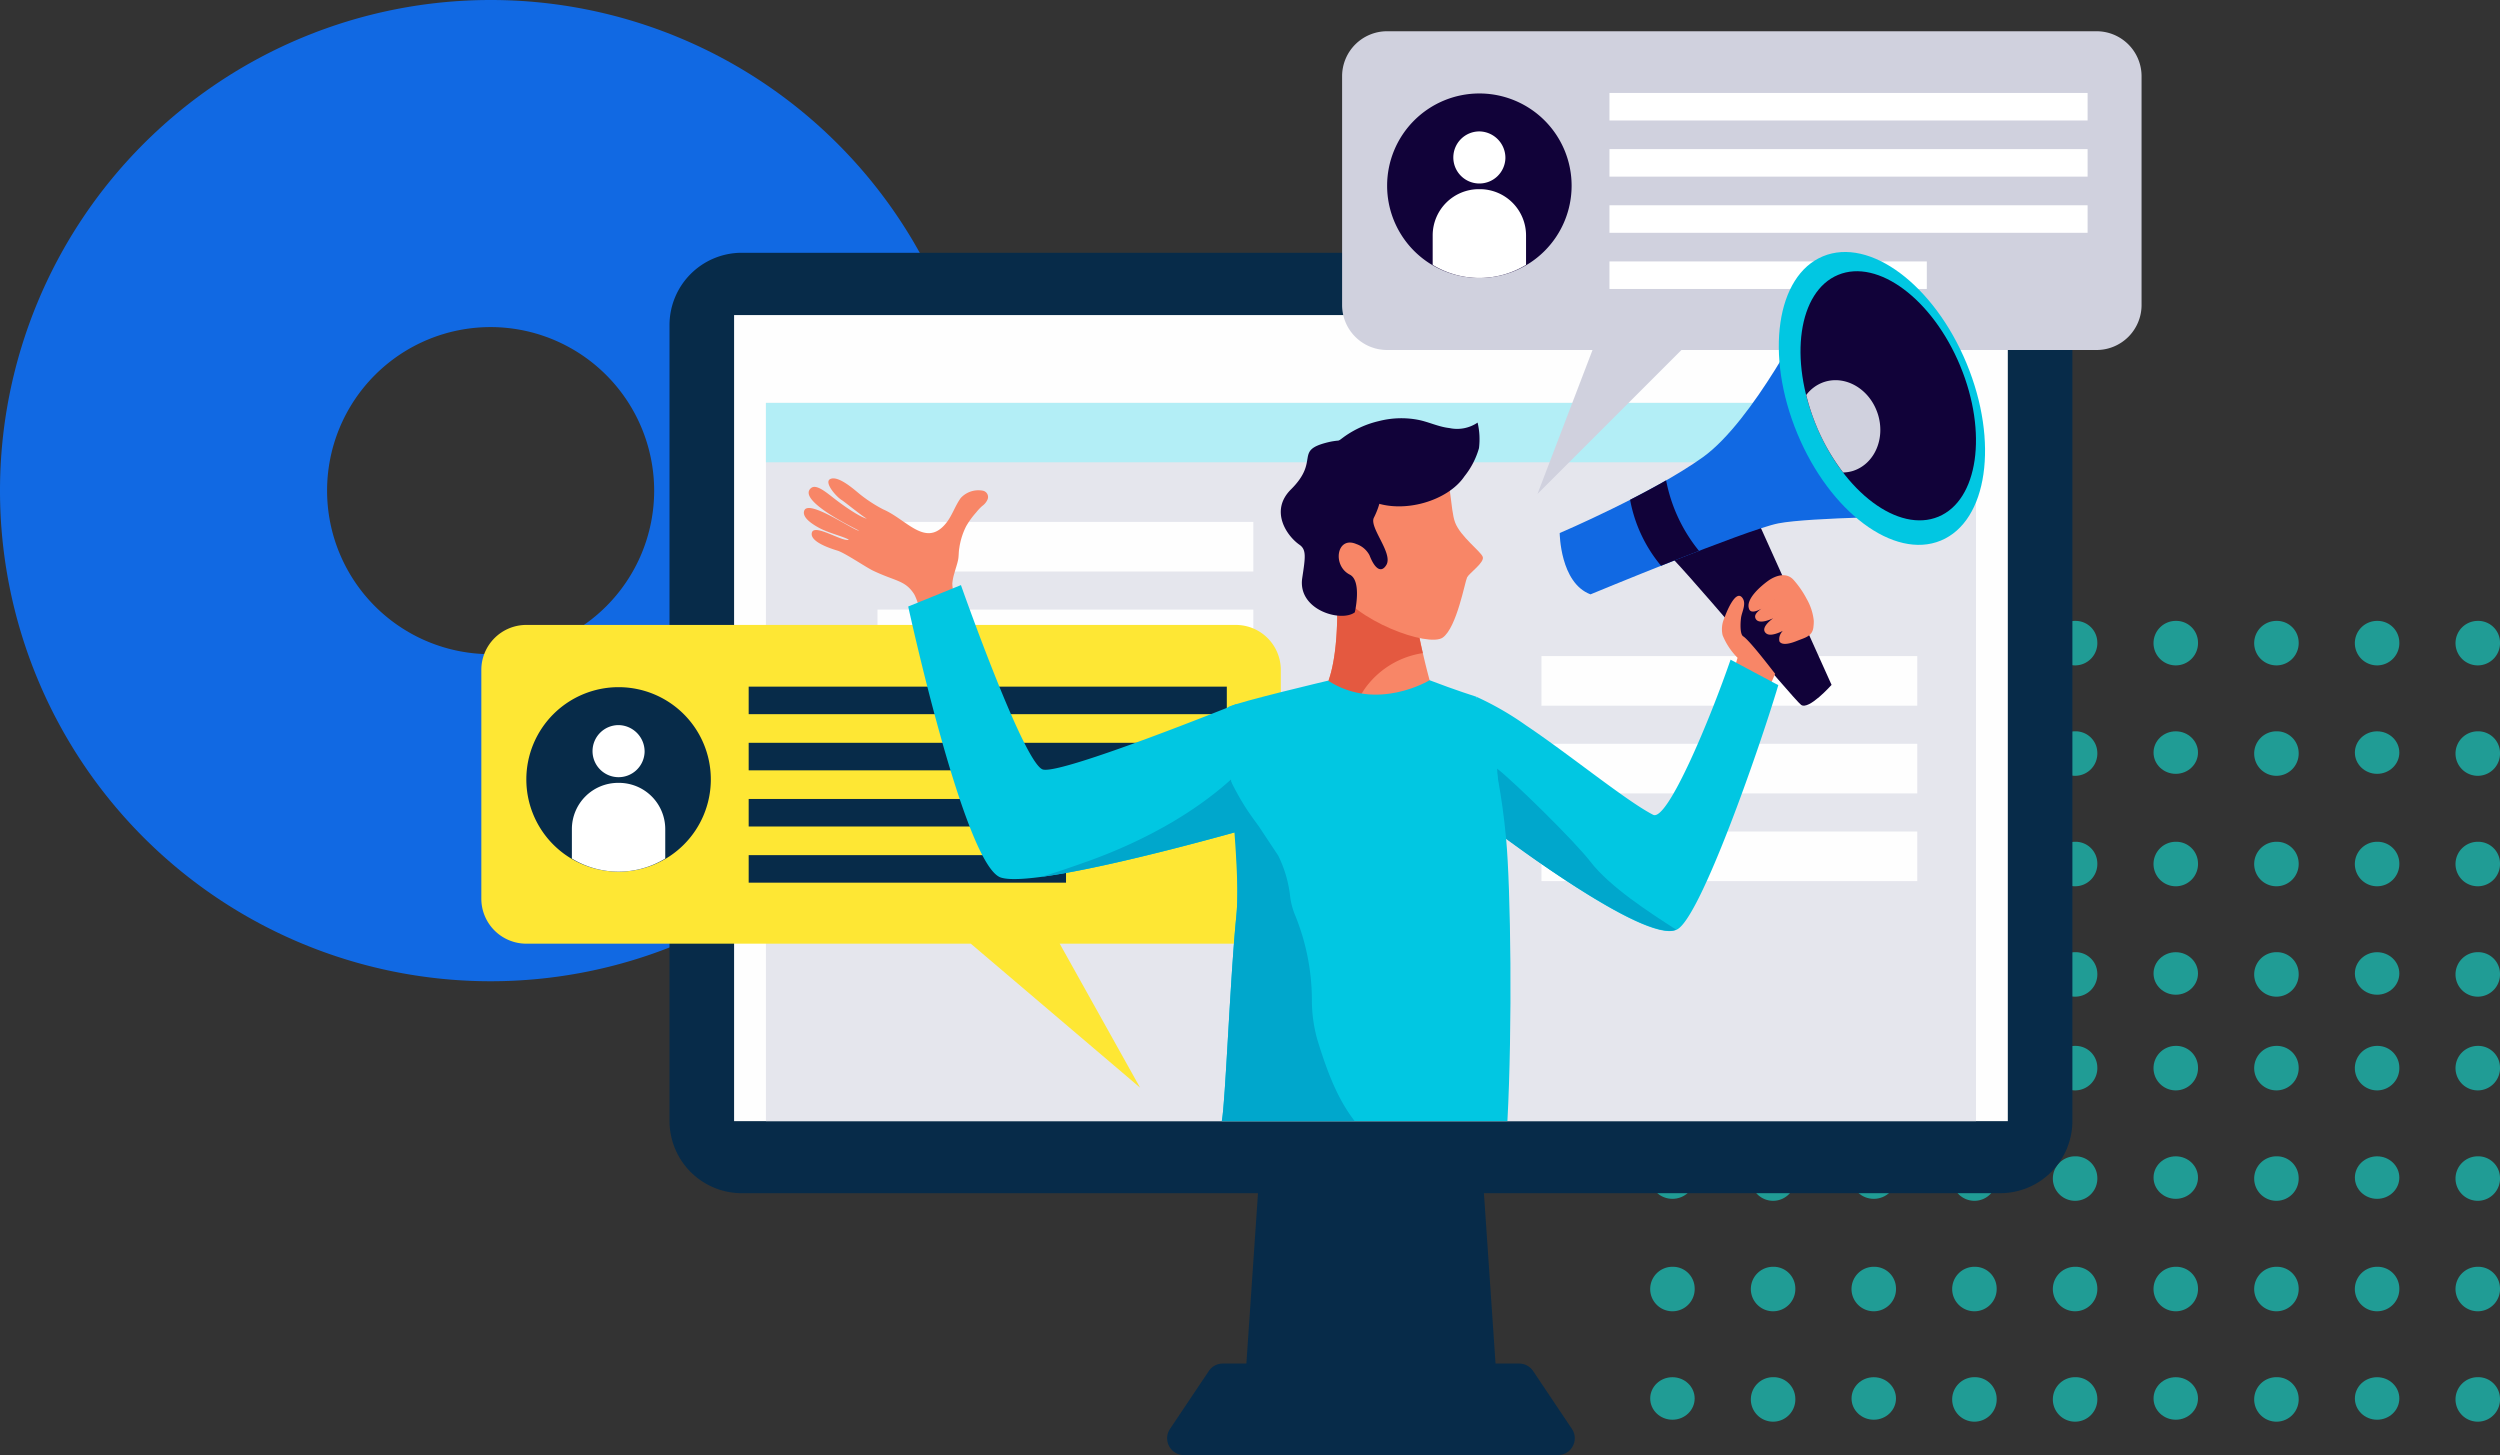 <svg xmlns="http://www.w3.org/2000/svg" xmlns:xlink="http://www.w3.org/1999/xlink" width="400" height="232.811" viewBox="0 0 400 232.811">
  <rect x="0" y="0" width="400" height="232.811" fill="#333333" stroke="none"/>
  <defs>
    <clipPath id="clip-path">
      <rect id="Rectángulo_37369" data-name="Rectángulo 37369" width="265.64" height="227.811" fill="none"/>
    </clipPath>
  </defs>
  <g id="Grupo_156662" data-name="Grupo 156662" transform="translate(-1020 -4985)">
    <path id="Elipse_4785" data-name="Elipse 4785" d="M78.5,52.333A26.167,26.167,0,1,0,104.667,78.5,26.2,26.2,0,0,0,78.5,52.333M78.5,0A78.5,78.5,0,1,1,0,78.5,78.5,78.5,0,0,1,78.5,0Z" transform="translate(1020 4985)" fill="#1169e3"/>
    <g id="Grupo_156660" data-name="Grupo 156660" transform="translate(735 2468.155)">
      <g id="Grupo_156602" data-name="Grupo 156602" transform="translate(369.557 1697.189)">
        <path id="Trazado_99257" data-name="Trazado 99257" d="M421.327,106.178a3.56,3.56,0,1,1-3.558-3.4A3.481,3.481,0,0,1,421.327,106.178Z" transform="translate(-234.737 884.221)" fill="#209c95"/>
        <path id="Trazado_116526" data-name="Trazado 116526" d="M421.327,106.178a3.56,3.56,0,1,1-3.558-3.4A3.481,3.481,0,0,1,421.327,106.178Z" transform="translate(-154.204 884.221)" fill="#209c95"/>
        <path id="Trazado_99258" data-name="Trazado 99258" d="M429.772,106.178a3.56,3.56,0,1,1-3.554-3.4A3.48,3.48,0,0,1,429.772,106.178Z" transform="translate(-227.077 884.221)" fill="#209c95"/>
        <path id="Trazado_116527" data-name="Trazado 116527" d="M429.772,106.178a3.56,3.56,0,1,1-3.554-3.4A3.48,3.48,0,0,1,429.772,106.178Z" transform="translate(-146.543 884.221)" fill="#209c95"/>
        <path id="Trazado_99259" data-name="Trazado 99259" d="M438.218,106.178a3.56,3.56,0,1,1-3.554-3.4A3.48,3.48,0,0,1,438.218,106.178Z" transform="translate(-219.416 884.221)" fill="#209c95"/>
        <path id="Trazado_116531" data-name="Trazado 116531" d="M438.218,106.178a3.56,3.56,0,1,1-3.554-3.4A3.48,3.48,0,0,1,438.218,106.178Z" transform="translate(-138.883 884.221)" fill="#209c95"/>
        <path id="Trazado_99260" data-name="Trazado 99260" d="M446.665,106.178a3.56,3.56,0,1,1-3.558-3.4A3.481,3.481,0,0,1,446.665,106.178Z" transform="translate(-211.757 884.221)" fill="#209c95"/>
        <path id="Trazado_116532" data-name="Trazado 116532" d="M446.665,106.178a3.56,3.56,0,1,1-3.558-3.4A3.481,3.481,0,0,1,446.665,106.178Z" transform="translate(-131.223 884.221)" fill="#209c95"/>
        <path id="Trazado_99261" data-name="Trazado 99261" d="M455.111,106.178a3.56,3.56,0,1,1-3.554-3.4A3.48,3.48,0,0,1,455.111,106.178Z" transform="translate(-204.096 884.221)" fill="#209c95"/>
        <ellipse id="Elipse_3975" data-name="Elipse 3975" cx="3.556" cy="3.401" rx="3.556" ry="3.401" transform="translate(179.477 1004.668)" fill="#209c95"/>
        <ellipse id="Elipse_4742" data-name="Elipse 4742" cx="3.556" cy="3.401" rx="3.556" ry="3.401" transform="translate(260.01 1004.668)" fill="#209c95"/>
        <path id="Trazado_99268" data-name="Trazado 99268" d="M429.772,113.686a3.56,3.56,0,1,1-3.554-3.4A3.482,3.482,0,0,1,429.772,113.686Z" transform="translate(-227.077 894.38)" fill="#209c95"/>
        <path id="Trazado_116528" data-name="Trazado 116528" d="M429.772,113.686a3.56,3.56,0,1,1-3.554-3.4A3.482,3.482,0,0,1,429.772,113.686Z" transform="translate(-146.543 894.38)" fill="#209c95"/>
        <ellipse id="Elipse_3976" data-name="Elipse 3976" cx="3.556" cy="3.401" rx="3.556" ry="3.401" transform="translate(211.69 1004.668)" fill="#209c95"/>
        <ellipse id="Elipse_4743" data-name="Elipse 4743" cx="3.556" cy="3.401" rx="3.556" ry="3.401" transform="translate(292.224 1004.668)" fill="#209c95"/>
        <path id="Trazado_99269" data-name="Trazado 99269" d="M446.665,113.686a3.56,3.56,0,1,1-3.558-3.4A3.483,3.483,0,0,1,446.665,113.686Z" transform="translate(-211.757 894.38)" fill="#209c95"/>
        <path id="Trazado_116533" data-name="Trazado 116533" d="M446.665,113.686a3.56,3.56,0,1,1-3.558-3.4A3.483,3.483,0,0,1,446.665,113.686Z" transform="translate(-131.223 894.38)" fill="#209c95"/>
        <path id="Trazado_99270" data-name="Trazado 99270" d="M455.111,113.686a3.56,3.56,0,1,1-3.554-3.4A3.482,3.482,0,0,1,455.111,113.686Z" transform="translate(-204.096 894.38)" fill="#209c95"/>
        <path id="Trazado_99274" data-name="Trazado 99274" d="M421.327,121.2a3.56,3.56,0,1,1-3.558-3.4A3.484,3.484,0,0,1,421.327,121.2Z" transform="translate(-234.737 904.541)" fill="#209c95"/>
        <path id="Trazado_116529" data-name="Trazado 116529" d="M421.327,121.2a3.56,3.56,0,1,1-3.558-3.4A3.484,3.484,0,0,1,421.327,121.2Z" transform="translate(-154.204 904.541)" fill="#209c95"/>
        <path id="Trazado_99275" data-name="Trazado 99275" d="M429.772,121.2a3.56,3.56,0,1,1-3.554-3.4A3.482,3.482,0,0,1,429.772,121.2Z" transform="translate(-227.077 904.541)" fill="#209c95"/>
        <path id="Trazado_116530" data-name="Trazado 116530" d="M429.772,121.2a3.56,3.56,0,1,1-3.554-3.4A3.482,3.482,0,0,1,429.772,121.2Z" transform="translate(-146.543 904.541)" fill="#209c95"/>
        <path id="Trazado_99276" data-name="Trazado 99276" d="M438.218,121.2a3.56,3.56,0,1,1-3.554-3.4A3.483,3.483,0,0,1,438.218,121.2Z" transform="translate(-219.416 904.541)" fill="#209c95"/>
        <path id="Trazado_116534" data-name="Trazado 116534" d="M438.218,121.2a3.56,3.56,0,1,1-3.554-3.4A3.483,3.483,0,0,1,438.218,121.2Z" transform="translate(-138.883 904.541)" fill="#209c95"/>
        <path id="Trazado_99277" data-name="Trazado 99277" d="M446.665,121.2a3.56,3.56,0,1,1-3.558-3.4A3.483,3.483,0,0,1,446.665,121.2Z" transform="translate(-211.757 904.541)" fill="#209c95"/>
        <path id="Trazado_116535" data-name="Trazado 116535" d="M446.665,121.2a3.56,3.56,0,1,1-3.558-3.4A3.483,3.483,0,0,1,446.665,121.2Z" transform="translate(-131.223 904.541)" fill="#209c95"/>
        <path id="Trazado_99278" data-name="Trazado 99278" d="M455.111,121.2a3.56,3.56,0,1,1-3.554-3.4A3.482,3.482,0,0,1,455.111,121.2Z" transform="translate(-204.096 904.541)" fill="#209c95"/>
        <ellipse id="Elipse_3980" data-name="Elipse 3980" cx="3.556" cy="3.401" rx="3.556" ry="3.401" transform="translate(179.477 1040.009)" fill="#209c95"/>
        <ellipse id="Elipse_4744" data-name="Elipse 4744" cx="3.556" cy="3.401" rx="3.556" ry="3.401" transform="translate(260.01 1040.009)" fill="#209c95"/>
        <path id="Trazado_99285" data-name="Trazado 99285" d="M429.772,128.7a3.56,3.56,0,1,1-3.554-3.4A3.479,3.479,0,0,1,429.772,128.7Z" transform="translate(-227.077 914.704)" fill="#209c95"/>
        <path id="Trazado_116536" data-name="Trazado 116536" d="M429.772,128.7a3.56,3.56,0,1,1-3.554-3.4A3.479,3.479,0,0,1,429.772,128.7Z" transform="translate(-146.543 914.704)" fill="#209c95"/>
        <ellipse id="Elipse_3981" data-name="Elipse 3981" cx="3.556" cy="3.401" rx="3.556" ry="3.401" transform="translate(211.69 1040.009)" fill="#209c95"/>
        <ellipse id="Elipse_4745" data-name="Elipse 4745" cx="3.556" cy="3.401" rx="3.556" ry="3.401" transform="translate(292.224 1040.009)" fill="#209c95"/>
        <path id="Trazado_99286" data-name="Trazado 99286" d="M446.665,128.7a3.56,3.56,0,1,1-3.558-3.4A3.481,3.481,0,0,1,446.665,128.7Z" transform="translate(-211.757 914.704)" fill="#209c95"/>
        <path id="Trazado_116537" data-name="Trazado 116537" d="M446.665,128.7a3.56,3.56,0,1,1-3.558-3.4A3.481,3.481,0,0,1,446.665,128.7Z" transform="translate(-131.223 914.704)" fill="#209c95"/>
        <path id="Trazado_99287" data-name="Trazado 99287" d="M455.111,128.7a3.56,3.56,0,1,1-3.554-3.4A3.479,3.479,0,0,1,455.111,128.7Z" transform="translate(-204.096 914.704)" fill="#209c95"/>
      </g>
      <g id="Grupo_156603" data-name="Grupo 156603" transform="translate(369.557 1629.189)">
        <path id="Trazado_99257-2" data-name="Trazado 99257" d="M421.327,106.178a3.56,3.56,0,1,1-3.558-3.4A3.481,3.481,0,0,1,421.327,106.178Z" transform="translate(-234.737 884.221)" fill="#209c95"/>
        <path id="Trazado_116526-2" data-name="Trazado 116526" d="M421.327,106.178a3.56,3.56,0,1,1-3.558-3.4A3.481,3.481,0,0,1,421.327,106.178Z" transform="translate(-154.204 884.221)" fill="#209c95"/>
        <path id="Trazado_99258-2" data-name="Trazado 99258" d="M429.772,106.178a3.56,3.56,0,1,1-3.554-3.4A3.48,3.48,0,0,1,429.772,106.178Z" transform="translate(-227.077 884.221)" fill="#209c95"/>
        <path id="Trazado_116527-2" data-name="Trazado 116527" d="M429.772,106.178a3.56,3.56,0,1,1-3.554-3.4A3.48,3.48,0,0,1,429.772,106.178Z" transform="translate(-146.543 884.221)" fill="#209c95"/>
        <path id="Trazado_99259-2" data-name="Trazado 99259" d="M438.218,106.178a3.56,3.56,0,1,1-3.554-3.4A3.48,3.48,0,0,1,438.218,106.178Z" transform="translate(-219.416 884.221)" fill="#209c95"/>
        <path id="Trazado_116531-2" data-name="Trazado 116531" d="M438.218,106.178a3.56,3.56,0,1,1-3.554-3.4A3.48,3.48,0,0,1,438.218,106.178Z" transform="translate(-138.883 884.221)" fill="#209c95"/>
        <path id="Trazado_99260-2" data-name="Trazado 99260" d="M446.665,106.178a3.56,3.56,0,1,1-3.558-3.4A3.481,3.481,0,0,1,446.665,106.178Z" transform="translate(-211.757 884.221)" fill="#209c95"/>
        <path id="Trazado_116532-2" data-name="Trazado 116532" d="M446.665,106.178a3.56,3.56,0,1,1-3.558-3.4A3.481,3.481,0,0,1,446.665,106.178Z" transform="translate(-131.223 884.221)" fill="#209c95"/>
        <path id="Trazado_99261-2" data-name="Trazado 99261" d="M455.111,106.178a3.56,3.56,0,1,1-3.554-3.4A3.48,3.48,0,0,1,455.111,106.178Z" transform="translate(-204.096 884.221)" fill="#209c95"/>
        <ellipse id="Elipse_3975-2" data-name="Elipse 3975" cx="3.556" cy="3.401" rx="3.556" ry="3.401" transform="translate(179.477 1004.668)" fill="#209c95"/>
        <ellipse id="Elipse_4742-2" data-name="Elipse 4742" cx="3.556" cy="3.401" rx="3.556" ry="3.401" transform="translate(260.01 1004.668)" fill="#209c95"/>
        <path id="Trazado_99268-2" data-name="Trazado 99268" d="M429.772,113.686a3.56,3.56,0,1,1-3.554-3.4A3.482,3.482,0,0,1,429.772,113.686Z" transform="translate(-227.077 894.38)" fill="#209c95"/>
        <path id="Trazado_116528-2" data-name="Trazado 116528" d="M429.772,113.686a3.56,3.56,0,1,1-3.554-3.4A3.482,3.482,0,0,1,429.772,113.686Z" transform="translate(-146.543 894.38)" fill="#209c95"/>
        <ellipse id="Elipse_3976-2" data-name="Elipse 3976" cx="3.556" cy="3.401" rx="3.556" ry="3.401" transform="translate(211.69 1004.668)" fill="#209c95"/>
        <ellipse id="Elipse_4743-2" data-name="Elipse 4743" cx="3.556" cy="3.401" rx="3.556" ry="3.401" transform="translate(292.224 1004.668)" fill="#209c95"/>
        <path id="Trazado_99269-2" data-name="Trazado 99269" d="M446.665,113.686a3.56,3.56,0,1,1-3.558-3.4A3.483,3.483,0,0,1,446.665,113.686Z" transform="translate(-211.757 894.38)" fill="#209c95"/>
        <path id="Trazado_116533-2" data-name="Trazado 116533" d="M446.665,113.686a3.56,3.56,0,1,1-3.558-3.4A3.483,3.483,0,0,1,446.665,113.686Z" transform="translate(-131.223 894.38)" fill="#209c95"/>
        <path id="Trazado_99270-2" data-name="Trazado 99270" d="M455.111,113.686a3.56,3.56,0,1,1-3.554-3.4A3.482,3.482,0,0,1,455.111,113.686Z" transform="translate(-204.096 894.38)" fill="#209c95"/>
        <path id="Trazado_99274-2" data-name="Trazado 99274" d="M421.327,121.2a3.56,3.56,0,1,1-3.558-3.4A3.484,3.484,0,0,1,421.327,121.2Z" transform="translate(-234.737 904.541)" fill="#209c95"/>
        <path id="Trazado_116529-2" data-name="Trazado 116529" d="M421.327,121.2a3.56,3.56,0,1,1-3.558-3.4A3.484,3.484,0,0,1,421.327,121.2Z" transform="translate(-154.204 904.541)" fill="#209c95"/>
        <path id="Trazado_99275-2" data-name="Trazado 99275" d="M429.772,121.2a3.56,3.56,0,1,1-3.554-3.4A3.482,3.482,0,0,1,429.772,121.2Z" transform="translate(-227.077 904.541)" fill="#209c95"/>
        <path id="Trazado_116530-2" data-name="Trazado 116530" d="M429.772,121.2a3.56,3.56,0,1,1-3.554-3.4A3.482,3.482,0,0,1,429.772,121.2Z" transform="translate(-146.543 904.541)" fill="#209c95"/>
        <path id="Trazado_99276-2" data-name="Trazado 99276" d="M438.218,121.2a3.56,3.56,0,1,1-3.554-3.4A3.483,3.483,0,0,1,438.218,121.2Z" transform="translate(-219.416 904.541)" fill="#209c95"/>
        <path id="Trazado_116534-2" data-name="Trazado 116534" d="M438.218,121.2a3.56,3.56,0,1,1-3.554-3.4A3.483,3.483,0,0,1,438.218,121.2Z" transform="translate(-138.883 904.541)" fill="#209c95"/>
        <path id="Trazado_99277-2" data-name="Trazado 99277" d="M446.665,121.2a3.56,3.56,0,1,1-3.558-3.4A3.483,3.483,0,0,1,446.665,121.2Z" transform="translate(-211.757 904.541)" fill="#209c95"/>
        <path id="Trazado_116535-2" data-name="Trazado 116535" d="M446.665,121.2a3.56,3.56,0,1,1-3.558-3.4A3.483,3.483,0,0,1,446.665,121.2Z" transform="translate(-131.223 904.541)" fill="#209c95"/>
        <path id="Trazado_99278-2" data-name="Trazado 99278" d="M455.111,121.2a3.56,3.56,0,1,1-3.554-3.4A3.482,3.482,0,0,1,455.111,121.2Z" transform="translate(-204.096 904.541)" fill="#209c95"/>
        <ellipse id="Elipse_3980-2" data-name="Elipse 3980" cx="3.556" cy="3.401" rx="3.556" ry="3.401" transform="translate(179.477 1040.009)" fill="#209c95"/>
        <ellipse id="Elipse_4744-2" data-name="Elipse 4744" cx="3.556" cy="3.401" rx="3.556" ry="3.401" transform="translate(260.01 1040.009)" fill="#209c95"/>
        <path id="Trazado_99285-2" data-name="Trazado 99285" d="M429.772,128.7a3.56,3.56,0,1,1-3.554-3.4A3.479,3.479,0,0,1,429.772,128.7Z" transform="translate(-227.077 914.704)" fill="#209c95"/>
        <path id="Trazado_116536-2" data-name="Trazado 116536" d="M429.772,128.7a3.56,3.56,0,1,1-3.554-3.4A3.479,3.479,0,0,1,429.772,128.7Z" transform="translate(-146.543 914.704)" fill="#209c95"/>
        <ellipse id="Elipse_3981-2" data-name="Elipse 3981" cx="3.556" cy="3.401" rx="3.556" ry="3.401" transform="translate(211.69 1040.009)" fill="#209c95"/>
        <ellipse id="Elipse_4745-2" data-name="Elipse 4745" cx="3.556" cy="3.401" rx="3.556" ry="3.401" transform="translate(292.224 1040.009)" fill="#209c95"/>
        <path id="Trazado_99286-2" data-name="Trazado 99286" d="M446.665,128.7a3.56,3.56,0,1,1-3.558-3.4A3.481,3.481,0,0,1,446.665,128.7Z" transform="translate(-211.757 914.704)" fill="#209c95"/>
        <path id="Trazado_116537-2" data-name="Trazado 116537" d="M446.665,128.7a3.56,3.56,0,1,1-3.558-3.4A3.481,3.481,0,0,1,446.665,128.7Z" transform="translate(-131.223 914.704)" fill="#209c95"/>
        <path id="Trazado_99287-2" data-name="Trazado 99287" d="M455.111,128.7a3.56,3.56,0,1,1-3.554-3.4A3.479,3.479,0,0,1,455.111,128.7Z" transform="translate(-204.096 914.704)" fill="#209c95"/>
      </g>
    </g>
    <g id="Grupo_156661" data-name="Grupo 156661" transform="translate(1097.013 4990)">
      <path id="Trazado_128753" data-name="Trazado 128753" d="M150.218,204.314H109.107l3.379-49.56h34.353Z" transform="translate(12.678 17.982)" fill="#072b49"/>
      <g id="Grupo_156658" data-name="Grupo 156658">
        <g id="Grupo_156657" data-name="Grupo 156657" clip-path="url(#clip-path)">
          <path id="Trazado_128754" data-name="Trazado 128754" d="M156.862,192.17a2.687,2.687,0,0,0-2.232-1.191H107.206a2.687,2.687,0,0,0-2.232,1.191l-6.211,9.268a2.686,2.686,0,0,0,2.231,4.182h59.847a2.687,2.687,0,0,0,2.232-4.182Z" transform="translate(11.422 22.191)" fill="#072b49"/>
          <path id="Trazado_128755" data-name="Trazado 128755" d="M239.867,182.222H38.543a11.57,11.57,0,0,1-11.569-11.57V43.326A11.57,11.57,0,0,1,38.543,31.754H239.867a11.571,11.571,0,0,1,11.57,11.572V170.651a11.57,11.57,0,0,1-11.57,11.57" transform="translate(3.134 3.69)" fill="#072b49"/>
          <rect id="Rectángulo_37353" data-name="Rectángulo 37353" width="203.795" height="128.972" transform="translate(40.442 45.412)" fill="#fefefe"/>
          <rect id="Rectángulo_37354" data-name="Rectángulo 37354" width="193.612" height="114.926" transform="translate(45.534 59.459)" fill="#e5e6ed"/>
          <rect id="Rectángulo_37355" data-name="Rectángulo 37355" width="193.612" height="9.508" transform="translate(45.534 59.459)" fill="#b3eef6"/>
          <rect id="Rectángulo_37356" data-name="Rectángulo 37356" width="60.128" height="7.937" transform="translate(169.619 99.975)" fill="#fefefe"/>
          <rect id="Rectángulo_37357" data-name="Rectángulo 37357" width="60.128" height="7.937" transform="translate(169.619 114.007)" fill="#fefefe"/>
          <rect id="Rectángulo_37358" data-name="Rectángulo 37358" width="60.128" height="7.937" transform="translate(169.619 128.039)" fill="#fefefe"/>
          <rect id="Rectángulo_37359" data-name="Rectángulo 37359" width="60.128" height="7.937" transform="translate(63.39 78.506)" fill="#fefefe"/>
          <rect id="Rectángulo_37360" data-name="Rectángulo 37360" width="60.128" height="7.937" transform="translate(63.39 92.538)" fill="#fefefe"/>
          <path id="Trazado_128756" data-name="Trazado 128756" d="M120.715,85.1H7.2A7.2,7.2,0,0,0,0,92.3v36.6a7.2,7.2,0,0,0,7.2,7.2H78.316L105.4,159.137,92.542,136.1h28.174a7.2,7.2,0,0,0,7.2-7.2V92.3a7.2,7.2,0,0,0-7.2-7.2" transform="translate(0 9.889)" fill="#fee734"/>
          <rect id="Rectángulo_37361" data-name="Rectángulo 37361" width="76.502" height="4.405" transform="translate(42.775 104.862)" fill="#072b49"/>
          <rect id="Rectángulo_37362" data-name="Rectángulo 37362" width="76.502" height="4.405" transform="translate(42.775 113.849)" fill="#072b49"/>
          <rect id="Rectángulo_37363" data-name="Rectángulo 37363" width="76.502" height="4.405" transform="translate(42.775 122.835)" fill="#072b49"/>
          <rect id="Rectángulo_37364" data-name="Rectángulo 37364" width="50.775" height="4.405" transform="translate(42.776 131.822)" fill="#072b49"/>
          <path id="Trazado_128757" data-name="Trazado 128757" d="M35.969,108.78A14.759,14.759,0,1,1,21.209,94.022,14.759,14.759,0,0,1,35.969,108.78" transform="translate(0.75 10.925)" fill="#072b49"/>
          <path id="Trazado_128758" data-name="Trazado 128758" d="M24.272,103.759a4.167,4.167,0,1,1-4.165-4.3,4.232,4.232,0,0,1,4.165,4.3" transform="translate(1.852 11.557)" fill="#fff"/>
          <path id="Trazado_128759" data-name="Trazado 128759" d="M20.525,107.74h-.15a7.394,7.394,0,0,0-7.394,7.395v4.714a14.355,14.355,0,0,0,14.938,0v-4.714a7.4,7.4,0,0,0-7.395-7.395" transform="translate(1.508 12.519)" fill="#fff"/>
          <path id="Trazado_128760" data-name="Trazado 128760" d="M244.1,0H130.586a7.2,7.2,0,0,0-7.2,7.2V43.8a7.2,7.2,0,0,0,7.2,7.2h32.867l-8.807,23.033L177.68,51H244.1a7.2,7.2,0,0,0,7.2-7.2V7.2A7.2,7.2,0,0,0,244.1,0" transform="translate(14.337)" fill="#d0d1de"/>
          <rect id="Rectángulo_37365" data-name="Rectángulo 37365" width="76.502" height="4.405" transform="translate(180.501 9.872)" fill="#fff"/>
          <rect id="Rectángulo_37366" data-name="Rectángulo 37366" width="76.502" height="4.405" transform="translate(180.501 18.857)" fill="#fff"/>
          <rect id="Rectángulo_37367" data-name="Rectángulo 37367" width="76.502" height="4.405" transform="translate(180.501 27.843)" fill="#fff"/>
          <rect id="Rectángulo_37368" data-name="Rectángulo 37368" width="50.775" height="4.405" transform="translate(180.502 36.83)" fill="#fff"/>
          <path id="Trazado_128761" data-name="Trazado 128761" d="M159.358,23.677A14.759,14.759,0,1,1,144.6,8.919a14.758,14.758,0,0,1,14.758,14.758" transform="translate(15.087 1.036)" fill="#110239"/>
          <path id="Trazado_128762" data-name="Trazado 128762" d="M147.661,18.657a4.167,4.167,0,1,1-4.165-4.3,4.231,4.231,0,0,1,4.165,4.3" transform="translate(16.19 1.669)" fill="#fff"/>
          <path id="Trazado_128763" data-name="Trazado 128763" d="M143.914,22.637h-.15a7.394,7.394,0,0,0-7.394,7.395v4.716a14.361,14.361,0,0,0,14.938,0V30.032a7.4,7.4,0,0,0-7.395-7.395" transform="translate(15.846 2.63)" fill="#fff"/>
          <path id="Trazado_128764" data-name="Trazado 128764" d="M135.221,80.817a33.489,33.489,0,0,1-9.108.4,13.538,13.538,0,0,1-3.2-.7c.147,3.793.176,12.681-2.523,16.361,0,0,.972,4.371,8.864,4.5s8.78-5.824,8.78-5.824-2.654-9.151-2.815-14.745" transform="translate(13.989 9.356)" fill="#f88667"/>
          <path id="Trazado_128765" data-name="Trazado 128765" d="M120.434,97.024c.025.076.065.182.121.31.006.012.013.026.019.039a4.391,4.391,0,0,0,.246.46.13.13,0,0,0,.012.021,5.293,5.293,0,0,0,.4.56q.032.04.067.08a6.462,6.462,0,0,0,1.431,1.242c.035.023.067.047.1.069a8.39,8.39,0,0,0,1.067.559c.051.022.107.044.16.066a10.61,10.61,0,0,0,1.385.472,11.129,11.129,0,0,1,2.324-5.6,13.936,13.936,0,0,1,8.886-5.158,53.531,53.531,0,0,1-1.437-9.327,33.438,33.438,0,0,1-9.107.4,13.559,13.559,0,0,1-3.2-.7c.148,3.793.177,12.681-2.521,16.362l.027.094.015.045" transform="translate(13.989 9.356)" fill="#e45940"/>
          <path id="Trazado_128766" data-name="Trazado 128766" d="M124.237,61.916s12.931-3.819,14.991-.686,1.687,8.191,2.544,10.419,4.066,4.579,4.41,5.469-2.15,2.594-2.5,3.291-1.65,8.015-3.894,9.631-14.285-2.673-17.269-8.358-1.754-17.891,1.714-19.764" transform="translate(14.041 6.971)" fill="#f88667"/>
          <path id="Trazado_128767" data-name="Trazado 128767" d="M130.851,64.341a12.843,12.843,0,0,1-1.362,6.682c-.775,1.546,3.088,5.659,2.012,7.529-.717,1.243-1.762.929-2.712-1.529a3.735,3.735,0,0,0-2.091-1.787c-3.164-1.37-3.9,3.454-1.064,4.887,1.987,1,.806,6.032.806,6.032-2.134,1.642-9.184-.337-8.412-5.485.492-3.277.71-4.525-.439-5.323-2.078-1.445-4.783-5.456-1.362-8.857,4.713-4.687.414-6.175,5.863-7.528s9.953,1.976,8.759,5.38" transform="translate(13.316 6.815)" fill="#110239"/>
          <path id="Trazado_128768" data-name="Trazado 128768" d="M120.517,61.956c.307-1.189,2.457-2.721,3.52-3.514a15.674,15.674,0,0,1,5.578-2.517,14.388,14.388,0,0,1,6.215-.21c1.768.338,3.251,1.123,5.06,1.329a5.84,5.84,0,0,0,4.508-.874,11.546,11.546,0,0,1,.222,4.091,12.78,12.78,0,0,1-2.325,4.5c-2.622,3.915-9.759,6.081-14.79,4.013-2.431-1-4.612-1.864-5.806-3.978a12.654,12.654,0,0,0-2.182-2.837" transform="translate(14.004 6.446)" fill="#110239"/>
          <path id="Trazado_128769" data-name="Trazado 128769" d="M183.841,68.834l12.5,27.746s-3.659,4.115-4.878,3.2-19.971-23.427-21.8-24.6,14.178-6.352,14.178-6.352" transform="translate(19.697 7.998)" fill="#110239"/>
          <path id="Trazado_128770" data-name="Trazado 128770" d="M154.578,75.638s.051,7.979,4.929,9.808c0,0,25-10.359,30.032-11.354s23.325-1.147,23.325-1.147L194.418,40.016S185.577,57.7,177.5,63.493s-22.919,12.145-22.919,12.145" transform="translate(17.961 4.65)" fill="#1169e3"/>
          <path id="Trazado_128771" data-name="Trazado 128771" d="M169.622,78.043c1.978-.786,4.041-1.6,6.073-2.383a25.433,25.433,0,0,1-5.262-11.283c-1.9,1.086-3.861,2.133-5.763,3.106a22.931,22.931,0,0,0,4.951,10.559" transform="translate(19.134 7.48)" fill="#110239"/>
          <path id="Trazado_128772" data-name="Trazado 128772" d="M216.025,49.458c5.208,12.561,3.368,25.256-4.111,28.357s-17.761-4.569-22.969-17.129-3.368-25.257,4.111-28.357,17.762,4.569,22.969,17.129" transform="translate(21.61 3.676)" fill="#01c7e2"/>
          <path id="Trazado_128773" data-name="Trazado 128773" d="M214.654,49.556c4.43,10.684,2.864,21.485-3.5,24.122s-15.11-3.887-19.539-14.572-2.865-21.485,3.5-24.122,15.11,3.887,19.54,14.572" transform="translate(21.972 3.997)" fill="#110239"/>
          <path id="Trazado_128774" data-name="Trazado 128774" d="M181.235,87.408c-.595-.361-.428-2.594-.307-3.176.189-.909.818-2.094.188-2.962-1.115-1.538-2.684,2.6-2.888,3.2a4.334,4.334,0,0,0-.287,2.757,10.857,10.857,0,0,0,2.392,3.613c-.115.412-.242.838-.4,1.295a27.56,27.56,0,0,1,3.014,1.526c1.207.694,1.144,1.556,2.273,2.332l1.128-2.592c-.473-.592-4.122-5.39-5.113-5.991" transform="translate(20.662 9.404)" fill="#f88667"/>
          <path id="Trazado_128775" data-name="Trazado 128775" d="M188.8,78.671c-1.08-1.163-2.764-.717-4.071.237-.955.7-3.7,2.921-2.965,4.534.616,1.341,4.154-1.627,4.154-1.627-1.3,1.122-3.731,2.018-3.121,3.14.682,1.252,3.771-.531,4.446-1.028-.694.177-4.143,2.271-2.761,3.365.947.748,3.483-.824,4.243-1.357-1.018.309-2.4,1.212-2.135,2.623.443.772,1.981.26,2.839-.088,1.293-.525,2.509-.727,2.614-2.333a7.222,7.222,0,0,0,.044-.872,8.8,8.8,0,0,0-1.137-3.5,15.222,15.222,0,0,0-2.149-3.1" transform="translate(21.106 9.06)" fill="#f88667"/>
          <path id="Trazado_128776" data-name="Trazado 128776" d="M72.92,89.494a14.177,14.177,0,0,1-1.445-3.076c-.321-.921-.549-1.862-.867-2.783a7.228,7.228,0,0,1-.622-2.726,7.973,7.973,0,0,1,.335-1.664c.184-.707.444-1.4.589-2.112.129-.637.073-1.258.193-1.893a11.26,11.26,0,0,1,1.1-3.495,13.009,13.009,0,0,1,1.605-2.212,8.226,8.226,0,0,1,.951-1.014,2.524,2.524,0,0,0,.872-1.072,1.026,1.026,0,0,0-.747-1.381,3.836,3.836,0,0,0-3.544,1.16c-.942,1.3-1.386,2.883-2.434,4.132-3.208,3.821-6.217-.676-9.959-2.294a22.448,22.448,0,0,1-3.615-2.331c-.67-.5-3.542-3.233-4.9-2.521-1,.523.957,2.816,1.9,3.378.373.22,3.579,2.824,4,2.949-.945-.161-3.4-1.784-5.376-3.33-1.419-1.111-2.794-2.2-3.568-1.57-2.381,1.951,6.962,6.416,7.691,6.824-.778.067-8.092-5.112-8.784-3.208-.381,1.046,1.137,2.084,2.379,2.758,1.558.846,4.169,1.452,4.757,1.909-1.1.374-5.944-2.92-5.946-.91,0,1.316,3.007,2.3,4.139,2.645,1.165.356,4.592,2.686,5.676,3.2,3.615,1.723,5.107,1.524,6.533,3.689.909,1.38,2.527,8.669,3.839,11.444Z" transform="translate(5.372 7.448)" fill="#f88667"/>
          <path id="Trazado_128777" data-name="Trazado 128777" d="M183.309,90.078c-3.224,9.385-10.117,25.986-12.392,24.822-4.269-2.187-13.457-9.7-20.321-14.294a48.213,48.213,0,0,0-7.982-4.6l4.778,22.658s22.65,17.2,27.395,14.565c3.731-2.073,12.917-28.23,16.158-39.07,0,0-7.582-4.04-7.636-4.081" transform="translate(16.571 10.467)" fill="#01c7e2"/>
          <path id="Trazado_128778" data-name="Trazado 128778" d="M160.532,120.582c-2.552-3.314-12.294-12.854-14.929-14.887l.761,10.744s22.831,17.164,27.884,15.021c-4.35-2.8-10.614-6.852-13.716-10.878" transform="translate(16.918 12.281)" fill="#00a7cc"/>
          <path id="Trazado_128779" data-name="Trazado 128779" d="M113.643,98.448S85.789,109.691,82.757,108.9s-13.13-29.51-13.13-29.51l-8.436,3.427S70.2,124.241,76,126.177s40.372-8.05,40.372-8.05a58.6,58.6,0,0,0-2.728-19.68" transform="translate(7.11 9.225)" fill="#01c7e2"/>
          <path id="Trazado_128780" data-name="Trazado 128780" d="M87.669,120.658c-2.455.881-4.953,1.748-7.461,2.487,11.815-1.562,33.954-7.954,33.954-7.954a60.653,60.653,0,0,0-.6-10.529c-6.858,7.427-16.612,12.668-25.888,16" transform="translate(9.32 12.161)" fill="#00a7cc"/>
          <path id="Trazado_128781" data-name="Trazado 128781" d="M201.358,55.389c-1.274-3.929-5.108-6.207-8.562-5.087a5.948,5.948,0,0,0-2.879,2.084,34.321,34.321,0,0,0,1.606,4.9,33.248,33.248,0,0,0,4.3,7.5,5.765,5.765,0,0,0,1.587-.257c3.456-1.12,5.223-5.214,3.949-9.143" transform="translate(22.068 5.812)" fill="#d0d1de"/>
          <path id="Trazado_128782" data-name="Trazado 128782" d="M108.467,130.747c-.983,9.668-1.749,29.988-2.327,32.828h45.7c.807-15.18.538-37.165-.213-45.255-1.308-14.1-4.778-22.658-4.778-22.658s-3.412-1.078-7.46-2.636c0,0-8.413,5.141-16.245.07,0,0-14.14,3.347-15.85,4.165-1.419.676,2.22,23.162,1.17,33.486" transform="translate(12.333 10.809)" fill="#01c7e2"/>
          <path id="Trazado_128783" data-name="Trazado 128783" d="M120.556,142.318a36.1,36.1,0,0,0-2.616-13.187,11.913,11.913,0,0,1-.838-2.958,19.64,19.64,0,0,0-1.935-6.751c-1.021-1.544-2.057-3.081-3.066-4.632-.56-.76-1.15-1.565-1.8-2.516a43.5,43.5,0,0,1-2.793-4.937c.537,7.1,1.487,16.578.961,21.746-.983,9.668-1.749,29.988-2.327,32.828h21.27c-2.735-3.518-4.375-7.8-5.981-13.024a23.358,23.358,0,0,1-.874-6.57" transform="translate(12.333 12.472)" fill="#00a7cc"/>
        </g>
      </g>
    </g>
  </g>
</svg>
